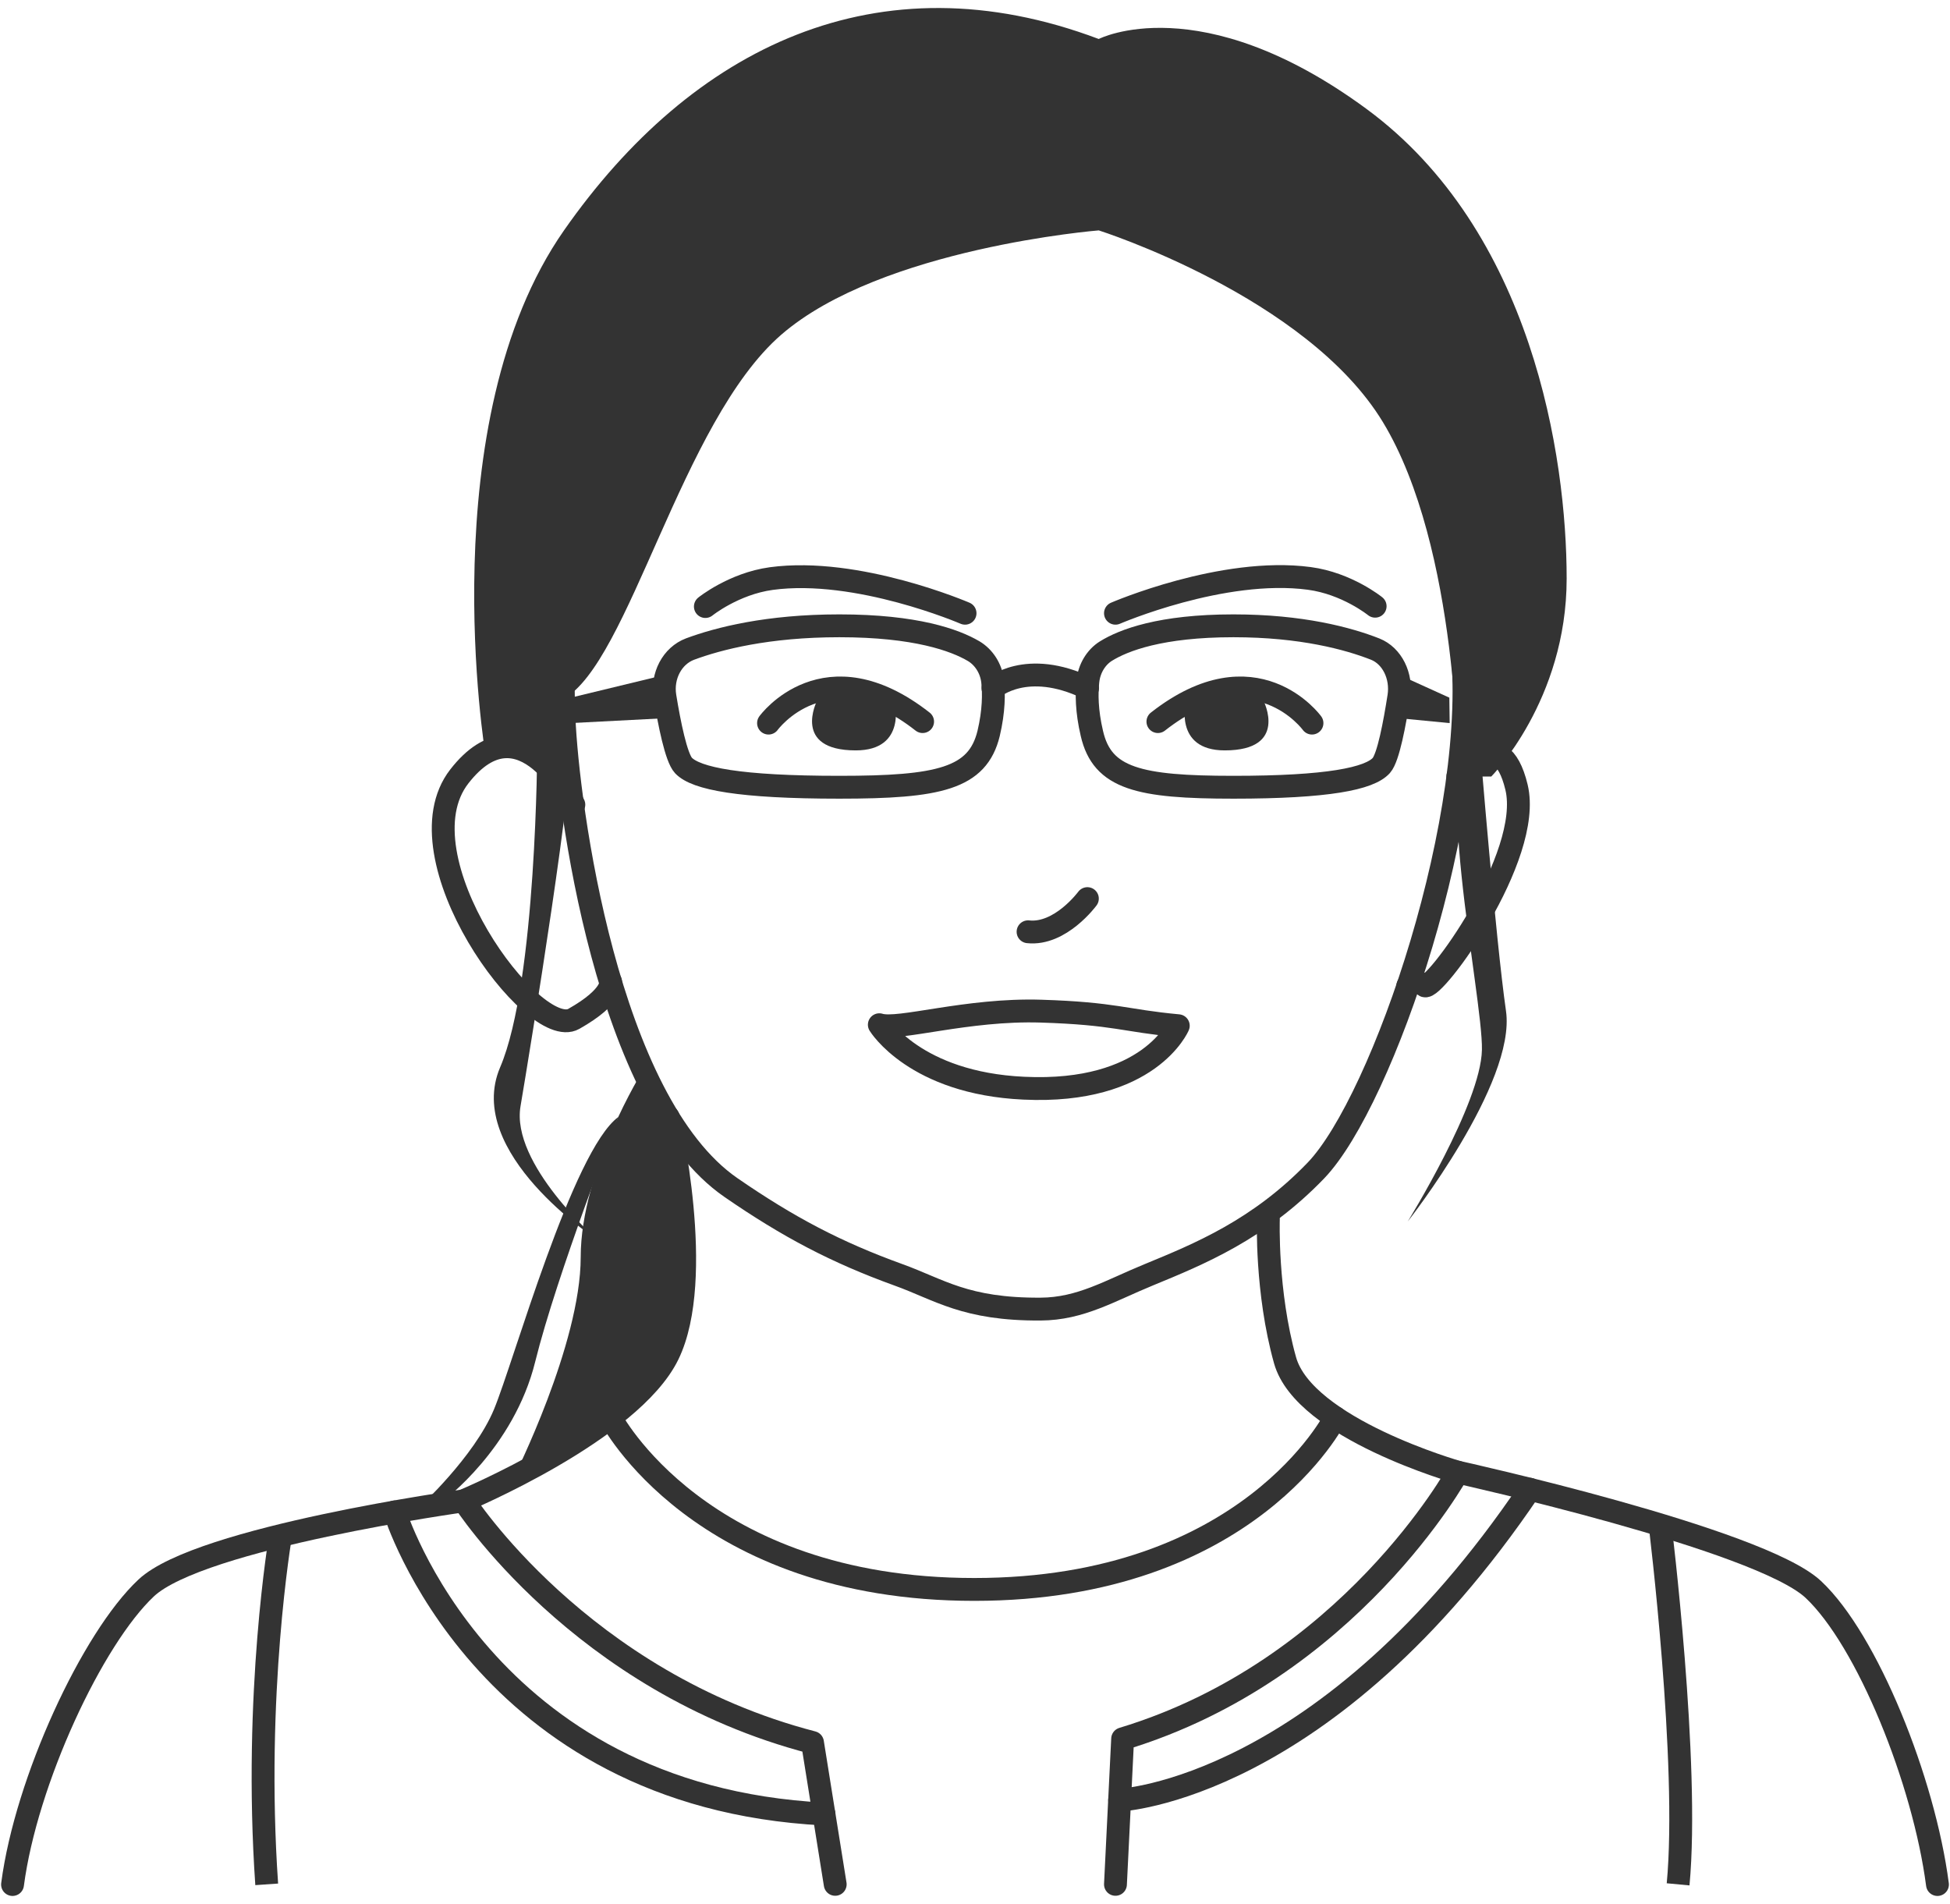 <svg width="128" height="125" viewBox="0 0 128 125" fill="none" xmlns="http://www.w3.org/2000/svg">
<path d="M71.377 58.985C71.377 58.985 69.611 61.393 67.483 61.162" stroke="#333333" stroke-width="1.5" stroke-miterlimit="10" stroke-linecap="round" stroke-linejoin="round"/>
<path d="M37.021 47.113C37.262 52.818 39.818 72.331 47.99 77.959C51.753 80.553 54.89 82.202 58.96 83.675C61.658 84.643 63.347 85.962 68.305 85.929C70.938 85.918 72.858 84.72 75.413 83.675C78.693 82.323 82.631 80.729 86.383 76.827C90.77 72.254 97.275 53.302 95.915 42.056C93.271 20.059 80.854 14.871 69.205 13.376C56.437 11.705 35.88 20.609 37.021 47.113Z" stroke="#333333" stroke-width="1.5" stroke-miterlimit="10" stroke-linecap="round" stroke-linejoin="round"/>
<path d="M73.22 40.253C73.22 40.253 80.262 37.208 85.944 37.967C88.423 38.297 90.266 39.792 90.266 39.792" stroke="#333333" stroke-width="1.5" stroke-miterlimit="10" stroke-linecap="round" stroke-linejoin="round"/>
<path d="M71.41 44.716C71.498 43.87 71.958 43.133 72.594 42.738C73.746 42.023 76.181 41.078 80.964 41.078C85.439 41.078 88.5 41.913 90.266 42.606C91.374 43.045 92.032 44.364 91.824 45.717C91.549 47.475 91.132 49.729 90.672 50.246C89.893 51.114 87.162 51.675 80.964 51.675C74.766 51.675 72.353 51.114 71.673 48.146C71.322 46.662 71.322 45.508 71.41 44.716Z" stroke="#333333" stroke-width="1.5" stroke-miterlimit="10" stroke-linecap="round" stroke-linejoin="round"/>
<path d="M86.12 47.465C86.12 47.465 82.412 42.342 76.006 47.366" stroke="#333333" stroke-width="1.5" stroke-miterlimit="10" stroke-linecap="round" stroke-linejoin="round"/>
<path d="M77.849 46.002C77.849 46.002 77.004 49.256 80.394 49.256C84.606 49.256 82.939 46.002 82.939 46.002C82.939 46.002 81.249 43.837 77.849 46.002Z" fill="#333333"/>
<path d="M63.347 40.253C63.347 40.253 56.294 37.208 50.623 37.978C48.155 38.318 46.301 39.813 46.301 39.813" stroke="#333333" stroke-width="1.5" stroke-miterlimit="10" stroke-linecap="round" stroke-linejoin="round"/>
<path d="M65.157 44.716C65.059 43.87 64.576 43.133 63.907 42.738C62.689 42.023 60.123 41.078 55.099 41.078C50.382 41.078 47.157 41.913 45.292 42.606C44.129 43.045 43.427 44.364 43.647 45.717C43.932 47.475 44.382 49.729 44.864 50.246C45.687 51.114 48.561 51.675 55.099 51.675C61.636 51.675 64.17 51.114 64.894 48.146C65.245 46.662 65.245 45.508 65.157 44.716Z" stroke="#333333" stroke-width="1.5" stroke-miterlimit="10" stroke-linecap="round" stroke-linejoin="round"/>
<path d="M50.447 47.465C50.447 47.465 54.155 42.342 60.561 47.366" stroke="#333333" stroke-width="1.5" stroke-miterlimit="10" stroke-linecap="round" stroke-linejoin="round"/>
<path d="M58.718 46.002C58.718 46.002 59.563 49.256 56.174 49.256C51.961 49.256 53.629 46.002 53.629 46.002C53.629 46.002 55.318 43.837 58.718 46.002Z" fill="#333333"/>
<path d="M65.179 45.167C65.179 45.167 67.362 43.232 71.388 45.167" stroke="#333333" stroke-width="1.5" stroke-miterlimit="10" stroke-linecap="round" stroke-linejoin="round"/>
<path d="M37.471 45.794L43.603 44.31V47.146L37.438 47.465L37.471 45.794Z" fill="#333333"/>
<path d="M95.136 45.794L91.867 44.31V47.146L95.158 47.465L95.136 45.794Z" fill="#333333"/>
<path d="M57.72 67.263C58.96 67.669 63.457 66.218 68.338 66.372C73.22 66.526 73.779 66.999 77.344 67.329C77.344 67.329 75.447 71.825 67.198 71.429C60.057 71.099 57.72 67.263 57.72 67.263Z" stroke="#333333" stroke-width="1.5" stroke-miterlimit="10" stroke-linecap="round" stroke-linejoin="round"/>
<path d="M72.123 15.123C72.123 15.123 57.863 16.267 51.281 21.972C44.7 27.677 41.321 43.507 36.977 45.882L37.844 54.533C37.844 54.533 35.486 48.553 31.866 49.542C31.866 49.542 28.246 27.688 37.021 15.123C45.424 3.097 57.621 -2.905 72.123 2.559C72.123 2.559 78.77 -0.871 89.674 7.132C100.577 15.134 102.837 29.975 102.837 37.978C102.837 45.981 97.889 50.971 97.889 50.971H95.696C95.696 50.971 95.783 35.955 90.77 27.699C85.758 19.444 72.123 15.123 72.123 15.123Z" fill="#333333"/>
<path d="M37.668 52.818C37.668 52.818 34.268 45.684 30.154 50.96C26.041 56.237 35.025 68.384 37.668 66.878C40.312 65.383 40.082 64.449 40.082 64.449" stroke="#333333" stroke-width="1.5" stroke-miterlimit="10" stroke-linecap="round" stroke-linejoin="round"/>
<path d="M35.266 49.015C35.266 49.015 35.233 64.438 32.831 70.055C30.429 75.672 39.204 81.378 39.204 81.378C39.204 81.378 33.511 76.398 34.169 72.605C34.816 68.813 37.844 50.103 37.427 48.608C37.021 47.113 35.266 49.015 35.266 49.015Z" fill="#333333"/>
<path d="M95.696 50.96C95.696 50.96 98.449 47.102 99.546 51.675C100.643 56.248 94.061 65.163 93.513 64.701C92.964 64.24 92.405 64.723 92.405 64.723" stroke="#333333" stroke-width="1.5" stroke-miterlimit="10" stroke-linecap="round" stroke-linejoin="round"/>
<path d="M83.257 80.037C83.257 80.037 83.092 84.796 84.353 89.293C85.615 93.778 95.696 96.636 95.696 96.636C95.696 96.636 88.566 109.641 73.691 114.137L73.22 123.689" stroke="#333333" stroke-width="1.5" stroke-miterlimit="10" stroke-linecap="round" stroke-linejoin="round"/>
<path d="M43.855 73.32C43.855 73.32 46.301 83.884 43.855 88.908C41.409 93.931 30.44 98.505 30.44 98.505C30.44 98.505 38.074 110.421 53.333 114.378L54.824 123.689" stroke="#333333" stroke-width="1.5" stroke-miterlimit="10" stroke-linecap="round" stroke-linejoin="round"/>
<path d="M97.154 49.015C97.154 49.015 98.175 61.624 98.855 66.362C99.535 71.1 92.405 80.18 92.405 80.18C92.405 80.18 97.209 72.441 97.275 68.912C97.352 65.383 93.677 48.641 97.154 49.015Z" fill="#333333"/>
<path d="M42.221 70.231C42.221 70.231 38.118 76.805 38.118 82.521C38.118 88.237 33.73 96.966 33.73 96.966C33.73 96.966 43.087 92.118 44.447 87.314C45.808 82.521 43.614 73.375 43.614 73.375L42.221 70.231Z" fill="#333333"/>
<path d="M40.081 93.052C40.081 93.052 45.906 104.331 63.951 104.331C81.995 104.331 87.644 93.052 87.644 93.052" stroke="#333333" stroke-width="1.5" stroke-miterlimit="10" stroke-linecap="round" stroke-linejoin="round"/>
<path d="M95.696 96.636C95.696 96.636 115.484 101.011 119.027 104.331C122.57 107.651 126.289 116.896 127.177 123.701" stroke="#333333" stroke-width="1.5" stroke-miterlimit="10" stroke-linecap="round" stroke-linejoin="round"/>
<path d="M30.44 98.516C30.44 98.516 13.141 100.912 9.598 104.232C6.055 107.552 1.711 116.907 0.823 123.7" stroke="#333333" stroke-width="1.5" stroke-miterlimit="10" stroke-linecap="round" stroke-linejoin="round"/>
<path d="M25.909 99.241C25.909 99.241 31.657 117.929 54.089 119.072" stroke="#333333" stroke-width="1.5" stroke-miterlimit="10" stroke-linecap="round" stroke-linejoin="round"/>
<path d="M73.494 118.16C73.494 118.16 87.063 117.566 100.434 97.757" stroke="#333333" stroke-width="1.5" stroke-miterlimit="10" stroke-linecap="round" stroke-linejoin="round"/>
<path d="M108.969 100.088C108.969 100.088 110.899 115.753 110.153 123.689" stroke="#333333" stroke-width="1.5" stroke-miterlimit="10"/>
<path d="M18.417 100.791C18.417 100.791 16.64 111.18 17.507 123.689" stroke="#333333" stroke-width="1.5" stroke-miterlimit="10"/>
<path d="M40.586 73.32C40.586 73.32 36.55 83.653 35.135 89.37C33.73 95.086 29.102 98.505 29.102 98.505L27.489 98.966C27.489 98.966 31.12 95.646 32.425 92.513C33.73 89.37 37.57 75.551 40.586 73.32Z" fill="#333333"/>
</svg>
